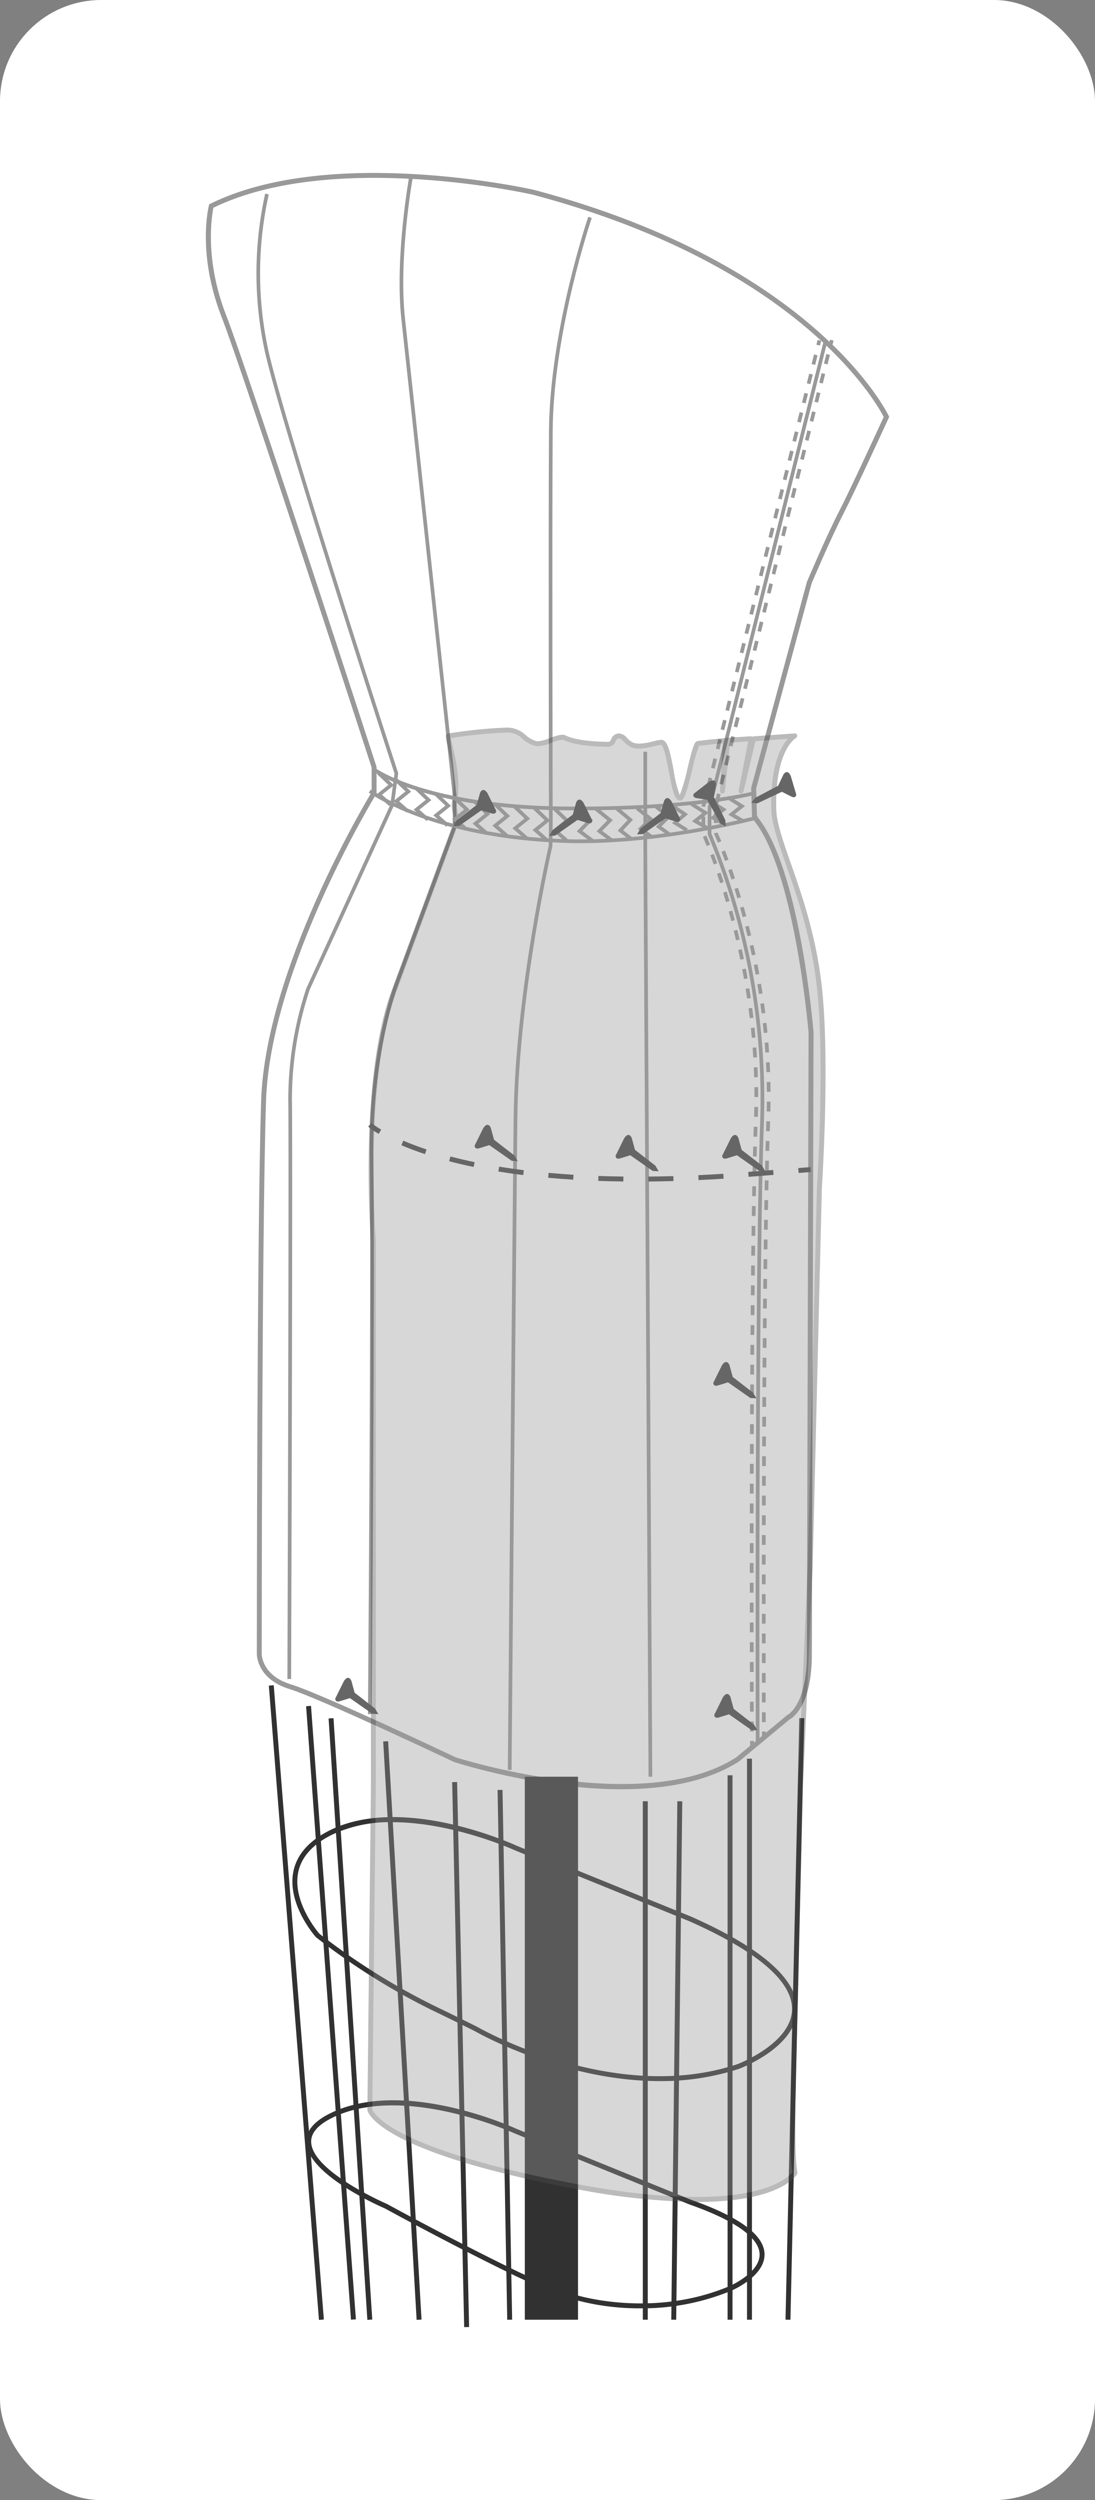 <svg xmlns="http://www.w3.org/2000/svg" width="231.53" height="528.279" viewBox="0 0 231.53 528.279">
  <rect x="0" y="0" width="231.53" height="528.279" fill="#808080" stroke="none"/>
  <g id="Grupo_55903" data-name="Grupo 55903" transform="translate(-555.68 -5959.304)">
    <rect id="Rectángulo_9953" data-name="Rectángulo 9953" width="231.53" height="528.28" rx="21.391" transform="translate(555.68 5959.304)" fill="#fff"/>
    <g id="Grupo_55902" data-name="Grupo 55902" transform="translate(599.201 5995.853)">
      <g id="Grupo_55885" data-name="Grupo 55885">
        <path id="Trazado_107684" data-name="Trazado 107684" d="M741.354,6045.918s-14.494-31.522-74.641-47.465c0,0-42.392-9.783-68.118,2.9,0,0-2.537,9.873,2.627,23.189s31.795,95.384,31.795,95.384v5.434s-22.465,36.506-23.371,65.13-.906,116.852-.906,116.852,0,4.892,6.522,6.884,34.784,15.4,34.784,15.4,39.675,12.862,59.786,0l10.689-8.876s4.347-1.813,4.528-12.682l.363-132.07s-2.9-34.965-11.957-45.473l-.181-6.159,11.775-43.48s4.167-9.784,6.7-14.674S741.354,6045.918,741.354,6045.918Z" transform="translate(-597.437 -5994.371)" fill="#fff"/>
        <path id="Trazado_107685" data-name="Trazado 107685" d="M685.292,6335.917c-17.27,0-34.314-5.429-35.386-5.777-.345-.159-28.365-13.438-34.775-15.4-6.812-2.083-6.89-7.167-6.89-7.383,0-.883.009-88.563.905-116.869.873-27.591,21.916-62.857,23.37-65.258v-5.208c-.959-2.954-26.73-82.308-31.758-95.278-5.164-13.318-2.751-23.1-2.646-23.508l.06-.231.215-.106c25.594-12.619,68.037-3.037,68.464-2.939,59.711,15.827,74.852,47.438,75,47.756l.1.218-.1.218c-.07.153-7.1,15.465-9.611,20.312-2.5,4.818-6.646,14.542-6.688,14.639l-11.732,43.337.173,5.9c8.97,10.674,11.843,44.2,11.962,45.629l-.362,132.114c-.173,10.409-4.125,12.8-4.768,13.124l-10.638,8.835C703.3,6334.451,694.266,6335.917,685.292,6335.917Zm-86.223-334.188c-.327,1.548-1.95,10.754,2.659,22.644,5.109,13.176,31.538,94.59,31.8,95.411l.025.162v5.582l-.077.125c-.224.364-22.4,36.717-23.292,64.873-.9,28.289-.905,115.953-.905,116.835,0,.182.106,4.539,6.153,6.386,6.483,1.98,33.7,14.879,34.853,15.426.332.1,39.611,12.616,59.281.032l10.769-8.919c.035-.016,4.037-1.9,4.208-12.21l.364-132.062c-.028-.3-2.988-34.873-11.832-45.132l-.12-.139-.19-6.422.021-.074,11.774-43.479c.066-.166,4.227-9.925,6.744-14.778,2.334-4.5,8.6-18.119,9.488-20.042-1.417-2.767-17.577-31.962-74.2-46.97C666.2,5998.882,624.355,5989.44,599.069,6001.729Z" transform="translate(-597.458 -5994.39)" fill="#999"/>
      </g>
      <path id="Trazado_107686" data-name="Trazado 107686" d="M615.064,6312.442l-.781,0c0-1.1.36-109.748.181-122.282a74.536,74.536,0,0,1,3.828-23.69l17.741-38.746.888-6.6c-.925-2.831-23.281-71.39-27.339-88.857a77.565,77.565,0,0,1,0-33.705l.754.2a76.768,76.768,0,0,0,0,33.327c4.115,17.714,27.117,88.166,27.348,88.877l.028.084-.011.088-.94,6.856-17.754,38.77a73.8,73.8,0,0,0-3.769,23.383C615.425,6202.687,615.069,6311.346,615.064,6312.442Z" transform="translate(-597.03 -5994.216)" fill="#999"/>
      <path id="Trazado_107687" data-name="Trazado 107687" d="M631.15,6320.02l-.781-.006c.007-.944.721-94.644.362-117.205-.359-22.643,5.225-36.966,5.281-37.108l12.291-33.261v-6.451c-.092-.833-9.435-87.612-10.868-100.685-1.437-13.132,1.641-30.145,1.671-30.314l.769.141c-.031.17-3.089,17.073-1.663,30.088,1.432,13.074,10.775,99.854,10.87,100.729l0,6.633-.025.064-12.318,33.334c-.058.15-5.587,14.342-5.229,36.817C631.871,6225.367,631.157,6319.075,631.15,6320.02Z" transform="translate(-596.086 -5994.365)" fill="#999"/>
      <path id="Trazado_107688" data-name="Trazado 107688" d="M659.542,6331.45l-.781-.006c.009-1.1.953-110.551,1.223-137.416.268-26.906,7.35-57.524,7.422-57.83l.05-5.215c0-.6-.134-61.114,0-82.338.134-21.286,8.227-45.132,8.31-45.372l.739.254c-.081.238-8.134,23.965-8.267,45.122-.134,21.222,0,81.729,0,82.337l-.06,5.3c-.081.39-7.145,30.927-7.412,57.746C660.5,6220.9,659.552,6330.349,659.542,6331.45Z" transform="translate(-594.902 -5994.019)" fill="#999"/>
      <path id="Trazado_107689" data-name="Trazado 107689" d="M687.369,6328.373l-1.086-196.339v-20.247h.781v20.245l1.086,196.337Z" transform="translate(-593.754 -5989.493)" fill="#999"/>
      <rect id="Rectángulo_9954" data-name="Rectángulo 9954" width="11.25" height="114.739" transform="translate(67.447 338.878)" fill="#313131"/>
      <rect id="Rectángulo_9955" data-name="Rectángulo 9955" width="1.041" height="134.444" transform="translate(13.321 319.631) rotate(-4.521)" fill="#313131"/>
      <rect id="Rectángulo_9956" data-name="Rectángulo 9956" width="1.042" height="130.02" transform="matrix(0.997, -0.073, 0.073, 0.997, 21.201, 323.982)" fill="#313131"/>
      <rect id="Rectángulo_9957" data-name="Rectángulo 9957" width="1.042" height="127.345" transform="translate(25.956 326.569) rotate(-3.691)" fill="#313131"/>
      <rect id="Rectángulo_9958" data-name="Rectángulo 9958" width="1.042" height="111.966" transform="translate(61.69 341.678) rotate(-1.043)" fill="#313131"/>
      <rect id="Rectángulo_9959" data-name="Rectángulo 9959" width="1.042" height="115.189" transform="translate(52.088 340.022) rotate(-1.262)" fill="#313131"/>
      <rect id="Rectángulo_9960" data-name="Rectángulo 9960" width="1.041" height="122.413" transform="translate(37.505 331.437) rotate(-3.309)" fill="#313131"/>
      <rect id="Rectángulo_9961" data-name="Rectángulo 9961" width="1.042" height="109.552" transform="translate(92.398 344.064)" fill="#313131"/>
      <rect id="Rectángulo_9962" data-name="Rectángulo 9962" width="109.56" height="1.042" transform="translate(98.414 453.61) rotate(-89.329)" fill="#313131"/>
      <rect id="Rectángulo_9963" data-name="Rectángulo 9963" width="1.042" height="115.039" transform="translate(110.322 338.577)" fill="#313131"/>
      <rect id="Rectángulo_9964" data-name="Rectángulo 9964" width="1.042" height="118.545" transform="translate(114.431 335.071)" fill="#313131"/>
      <rect id="Rectángulo_9965" data-name="Rectángulo 9965" width="127.116" height="1.042" transform="matrix(0.023, -1, 1, 0.023, 122.567, 453.604)" fill="#313131"/>
      <path id="Trazado_107690" data-name="Trazado 107690" d="M692.711,6383.676c-20.463,0-38.412-10.161-39.049-10.527-.265-.132-4.219-2.111-9.083-4.451a141.122,141.122,0,0,1-24.559-15.419c-.31-.34-6.128-7.013-4.793-13.836.709-3.627,3.315-6.579,7.743-8.775,15.4-7.628,38.472,2.809,39.446,3.256l36.936,15c15.039,6.683,22.558,13.327,22.363,19.755-.236,7.828-11.742,12.216-12.233,12.4A52.93,52.93,0,0,1,692.711,6383.676ZM636.2,6328.968a28.726,28.726,0,0,0-12.77,2.634c-4.12,2.042-6.538,4.746-7.183,8.038-1.239,6.314,4.431,12.825,4.49,12.891a140.915,140.915,0,0,0,24.292,15.229c5.019,2.414,9.071,4.443,9.111,4.464l.029.017c.286.166,28.867,16.56,54.964,7.857.1-.035,11.324-4.319,11.539-11.45.178-5.963-7.133-12.275-21.731-18.762L662,6334.878C661.812,6334.791,648.941,6328.968,636.2,6328.968Z" transform="translate(-596.726 -5980.481)" fill="#313131"/>
      <path id="Trazado_107691" data-name="Trazado 107691" d="M688.578,6429.292a51.388,51.388,0,0,1-14.323-1.911l-.006,0a125.675,125.675,0,0,1-11.669-4.69c-13.509-6.5-27.962-14.426-28.106-14.505-.627-.266-16.437-7.1-16.631-14.01-.066-2.342,1.62-4.381,5.011-6.062,15.4-7.63,38.472,2.806,39.446,3.254l36.936,15c10.163,3.572,15.389,7.417,15.508,11.422.141,4.718-6.795,7.685-7.09,7.808A49.278,49.278,0,0,1,688.578,6429.292Zm-14-2.9c.276.089,16.279,5.127,32.669-1.752.065-.027,6.572-2.813,6.451-6.819-.073-2.426-2.705-6.213-14.836-10.477l-36.98-15.022c-.254-.118-23.617-10.688-38.569-3.276-2.994,1.483-4.485,3.2-4.431,5.1.175,6.245,15.886,13.036,16.044,13.1.191.1,14.62,8.018,28.1,14.5A124.322,124.322,0,0,0,674.581,6426.392Z" transform="translate(-596.608 -5978.085)" fill="#313131"/>
      <path id="Trazado_107692" data-name="Trazado 107692" d="M709.5,6324.671c0-.975-.282-97.932.94-131.609a145.184,145.184,0,0,0-11.073-60.239l-.036-.166v-5.707l24.539-98.564.758.189-24.528,98.469.011,5.527a146.351,146.351,0,0,1,11.11,60.519c-1.222,33.662-.943,130.6-.94,131.579Z" transform="translate(-593.21 -5992.972)" fill="#999"/>
      <g id="Grupo_55886" data-name="Grupo 55886" transform="translate(107.435 35.234)">
        <rect id="Rectángulo_9966" data-name="Rectángulo 9966" width="1.042" height="0.782" transform="translate(24.287 1.011) rotate(-76)" fill="#999"/>
        <path id="Trazado_107693" data-name="Trazado 107693" d="M710.751,6320.2l0-2.08.781,0,0,2.081Zm-.008-4.162,0-2.08.781,0,0,2.082Zm.775-4.162h-.781l0-2.009.391-.072h0l.391.071Zm0-4.16h-.781v-2.081h.781Zm-.784-4.161v-2.081h.781v2.078Zm.78-4.161h-.781v-2.08h.781Zm0-4.159-.781,0v-2.081h.781Zm0-4.164h-.781l0-2.062.781-.019Zm0-4.163-.781,0,0-2.082.781,0Zm.006-4.163-.781,0,0-2.081h.781Zm.008-4.164-.781,0,.005-2.082.781,0Zm.008-4.161-.781,0,.005-2.083.781,0Zm.011-4.162-.781,0,.007-2.081.781,0Zm.014-4.163-.781,0,.008-2.082.781,0Zm.016-4.164-.781,0,.008-2.082.781,0Zm.018-4.16-.781,0,.01-2.089.781,0Zm.021-4.177-.781,0,.011-2.084.781,0Zm.021-4.165-.781-.006.014-2.066.391-.011.391.015Zm.027-4.159-.781,0,.013-2.077.781.006Zm.028-4.149-.781-.005.017-2.051.391-.028.391.035Zm.032-4.163-.781-.005.019-2.083.781.007Zm.036-4.162-.781-.008.021-2.081.781.008Zm.042-4.163-.781-.008.022-2.081.781.008Zm.045-4.162-.781-.008.025-2.083.781.01Zm.05-4.161-.781-.011.028-2.082.781.011Zm.058-4.162-.781-.013.03-2.081.781.013Zm.064-4.162-.781-.013.036-2.083.781.015Zm.075-4.162-.781-.014.041-2.083.781.016Zm.083-4.164-.781-.015.048-2.082.781.018Zm.1-4.161-.781-.02.056-2.083.781.022Zm.119-4.16-.781-.024.069-2.082.781.026Zm.134-4.165-.781-.018q.023-1.041.033-2.074l.781.006Q712.555,6190.132,712.531,6191.18Zm-.746-4.165q-.008-1.042-.03-2.075l.781-.017q.022,1.036.03,2.085Zm-.094-4.145c-.026-.7-.058-1.387-.093-2.075l.779-.041q.055,1.036.095,2.084Zm-.216-4.145q-.072-1.042-.155-2.07l.779-.063q.083,1.031.155,2.08Zm-.34-4.136q-.1-1.042-.216-2.064l.777-.087q.114,1.028.216,2.076Zm-.457-4.127q-.131-1.037-.273-2.056l.773-.108q.145,1.023.276,2.067Zm-.575-4.109q-.159-1.037-.331-2.049l.771-.13q.172,1.018.333,2.062Zm-.689-4.091q-.189-1.035-.388-2.042l.768-.149q.2,1.009.39,2.049Zm-.8-4.074q-.217-1.032-.443-2.028l.764-.173q.225,1,.444,2.04Zm-.914-4.05q-.242-1.028-.5-2.015l.757-.193q.253.994.5,2.029Zm-1.021-4.025q-.273-1.024-.552-2l.751-.214q.28.981.555,2.012Zm-1.131-3.992q-.309-1.027-.609-1.985l.744-.235q.3.965.614,2Zm-1.248-3.959q-.341-1.034-.668-1.965l.739-.259q.327.938.672,1.977Zm-1.368-3.921q-.392-1.063-.733-1.941l.728-.283q.344.884.738,1.955Zm-1.505-3.867c-.5-1.2-.8-1.84-.8-1.845l-.036-.166.467-.036.278-.13s.3.65.813,1.877Zm-.054-4.15h-.781v-2.081h.781Zm.132-4.048-.759-.19.5-2.018.758.189Zm1.005-4.037-.759-.189.5-2.018.759.189Zm1.005-4.037-.758-.189.5-2.018.759.189Zm1.005-4.038-.758-.189.5-2.018.759.189Zm1.006-4.037-.758-.189.5-2.018.758.189Zm1.005-4.037-.759-.189.5-2.018.758.189Zm1.006-4.037-.759-.189.5-2.018.758.189Zm1.005-4.037-.759-.189.5-2.018.759.189Zm1-4.037-.758-.189.5-2.018.759.189Zm1.006-4.038-.758-.189.5-2.018.759.189Zm1.005-4.037-.758-.189.5-2.018.758.189Zm1.006-4.037-.759-.189.5-2.018.758.189Zm1.005-4.037-.759-.189.5-2.018.758.189Zm1.006-4.037-.759-.189.5-2.018.759.189Zm1-4.037-.758-.189.5-2.018.759.189Zm1.005-4.038-.758-.189.5-2.018.759.189Zm1.006-4.037-.758-.189.5-2.018.758.189Zm1.005-4.037-.759-.189.5-2.018.758.189Zm1.006-4.036-.759-.19.5-2.018.758.188Zm1.005-4.037-.759-.19.5-2.018.759.188Zm1.005-4.037-.758-.19.5-2.018.759.188Zm1.005-4.038-.758-.19.5-2.018.759.188Zm1.005-4.037-.758-.19.5-2.018.758.188Zm1.006-4.037-.759-.19.5-2.018.758.188Z" transform="translate(-700.592 -6028.092)" fill="#999"/>
        <rect id="Rectángulo_9967" data-name="Rectángulo 9967" width="0.781" height="1.038" transform="translate(10.165 294.092)" fill="#999"/>
      </g>
      <g id="Grupo_55887" data-name="Grupo 55887" transform="translate(104.809 35.278)">
        <rect id="Rectángulo_9968" data-name="Rectángulo 9968" width="1.042" height="0.782" transform="translate(24.287 1.011) rotate(-76)" fill="#999"/>
        <path id="Trazado_107694" data-name="Trazado 107694" d="M708.335,6322.167l-.007-2.094.781,0,.007,2.092Zm-.013-4.188-.005-2.1.781,0,.005,2.1Zm-.011-4.19,0-2.093.781,0,0,2.093Zm-.007-4.188,0-2.1.781,0,0,2.1Zm-.007-4.188,0-2.093.781,0,0,2.093Zm.775-4.189h-.781l0-2.062.781-.032h-.391l.391.029Zm-.784-4.187v-2.1h.781v2.093Zm.778-4.189h-.781v-2.1h.781Zm0-4.188-.781,0v-2.093h.781Zm0-4.187-.781,0v-2.1h.781Zm0-4.193h-.781l0-2.086.781-.006Zm.005-4.186-.781,0,0-2.1.781,0Zm.007-4.192-.781,0,0-2.094.781,0Zm.008-4.189-.781,0,.005-2.083.781-.011Zm.009-4.188-.781,0,.007-2.092.781,0Zm.015-4.188-.781,0,.008-2.1.781,0Zm.016-4.2-.781,0,.009-2.1.781,0Zm.018-4.192-.781,0,.011-2.094.781,0Zm.023-4.187-.781,0,.011-2.09.781,0Zm.023-4.178-.781-.006.015-2.095.781.006Zm.028-4.188-.781-.006.017-2.064.391-.028.391.033Zm.032-4.189-.781-.006.018-2.1.781.006Zm.037-4.191-.781-.005.019-2.1.781.008Zm.04-4.189-.781-.008.022-2.1.781.009Zm.046-4.188-.781-.007.025-2.1.781.011Zm.054-4.189-.781-.01.028-2.1.781.012Zm.059-4.187-.781-.011.032-2.1.781.013Zm.07-4.191-.781-.012.038-2.095.781.014Zm.078-4.187-.781-.016.045-2.1.781.019Zm.093-4.188-.781-.021.053-2.094.781.02Zm.111-4.189-.781-.021.066-2.1.781.027Zm.139-4.187-.781-.024q.033-1.048.051-2.086l.781.012Q710.015,6191.259,709.981,6192.313Zm.069-4.2h-.781v-.109c0-.664-.005-1.322-.013-1.979l.781-.011q.013.99.014,1.99Zm-.843-4.176q-.031-1.05-.078-2.087l.781-.034q.047,1.042.078,2.1Zm-.187-4.172q-.064-1.048-.142-2.083l.779-.059q.078,1.041.142,2.1Zm-.311-4.165q-.094-1.048-.2-2.078l.777-.081q.108,1.036.2,2.09Zm-.433-4.153q-.125-1.047-.263-2.073l.775-.1q.138,1.031.263,2.084Zm-.551-4.142c-.1-.7-.209-1.384-.321-2.062l.772-.126q.166,1.025.322,2.075Zm-.67-4.123q-.184-1.041-.377-2.056l.767-.146q.2,1.019.38,2.064Zm-.781-4.1q-.212-1.036-.434-2.043l.764-.167q.22,1.009.437,2.053Zm-.9-4.081q-.242-1.036-.49-2.033l.759-.186q.247,1,.491,2.042Zm-1.006-4.057q-.272-1.033-.545-2.016l.752-.21q.275.99.548,2.027Zm-1.12-4.026q-.3-1.032-.6-2l.747-.23q.3.973.6,2.011Zm-1.233-3.992q-.337-1.038-.66-1.983l.739-.253q.325.948.665,1.993Zm-1.352-3.955q-.384-1.061-.728-1.958l.73-.278c.229.6.475,1.258.732,1.972Zm-1.49-3.9c-.347-.855-.625-1.5-.81-1.925l.717-.314c.188.427.467,1.08.818,1.946Zm-.323-4.123h-.781v-2.094h.781Zm-.01-4.152-.771-.083.011-.106.492-1.974.758.189Zm1-4-.759-.19.505-2.032.759.19Zm1.012-4.064-.758-.188.505-2.032.759.189Zm1.011-4.063-.759-.189.507-2.032.758.19Zm1.013-4.062-.759-.189.506-2.031.759.188Zm1.012-4.064-.758-.189.506-2.032.759.189Zm1.013-4.062-.759-.19.507-2.031.758.189Zm1.013-4.064-.759-.188.506-2.031.759.188Zm1.011-4.062-.758-.19.505-2.031.759.19Zm1.013-4.063-.759-.189.506-2.031.758.189Zm1.013-4.063-.759-.188L708.7,6084l.758.19Zm1.011-4.062-.758-.189.505-2.032.759.19Zm1.013-4.063-.758-.189.505-2.033.758.188Zm1.013-4.064-.759-.189.506-2.032.758.189Zm1.01-4.062-.758-.19.506-2.031.759.189Zm1.013-4.063-.758-.189.506-2.032.758.189Zm1.013-4.063-.759-.189.507-2.032.758.19Zm1.011-4.062-.758-.189.506-2.031.759.189Zm1.013-4.063-.758-.188.505-2.032.758.189Zm1.013-4.062-.759-.189.506-2.032.758.189Zm1.012-4.065-.758-.188.505-2.031.759.188Zm1.013-4.062-.758-.19.505-2.031.759.189Zm1.013-4.062-.759-.19.506-2.031.758.188Zm1.013-4.064-.759-.188.505-2.033.759.19Z" transform="translate(-698.071 -6028.133)" fill="#999"/>
        <path id="Trazado_107695" data-name="Trazado 107695" d="M707.935,6313.483l0-1.039.781,0,0,1.037Z" transform="translate(-697.66 -6016.404)" fill="#999"/>
      </g>
      <g id="Grupo_55888" data-name="Grupo 55888" transform="translate(34.161 117.191)" opacity="0.39">
        <path id="Trazado_107696" data-name="Trazado 107696" d="M720.639,6412.256s-5.833,10.6-47.14,2.715-42.755-16.033-42.755-16.033l.751-68.29v-115.5s-2.668-33.425,4.328-52.47c0,0,7.335-19.913,12.856-34.852.991-2.681-.478-3.016,0-5.5,1.057-5.48-1.362-12.387-1.362-13.677a98.626,98.626,0,0,1,12.5-1.26c2.941-.087,3.69,2.417,6.219,2.887,1.359.253,4.84-1.793,5.835-1.3,1.92.959,5.319,1.356,9.223,1.428,1.4.026.871-1.739,2.356-1.785.973-.031,1.424,1.338,2.776,1.9,1.844.768,4.81-.444,6.094-.546,1.946-.155,2.392,11.953,4.045,11.776,1.084-.117,2.895-11.435,3.775-11.541,2.4-.289,5.786-.618,5.786-.618l-.622,10.692,1.148-10.751,4.945-.322-2.153,11.073,2.624-11.044,8.722-.627s-4.791,2.5-4.428,15.545c.193,6.954,7.62,19.288,9.638,37.538,1.767,15.983,0,42.573,0,42.573l-1.949,80.076-2.046,46.3-1.073,45.633S719.551,6407.364,720.639,6412.256Z" transform="translate(-630.231 -6106.867)" fill="#999"/>
        <path id="Trazado_107697" data-name="Trazado 107697" d="M699.933,6418.435a143.536,143.536,0,0,1-26.511-2.932c-41.184-7.857-43.107-16.107-43.169-16.454l.743-68.386v-115.5c-.026-.294-2.595-33.716,4.36-52.649,0,0,7.336-19.913,12.857-34.853a3.8,3.8,0,0,0,.119-2.732,5.394,5.394,0,0,1-.142-2.682c.758-3.928-.319-8.6-.961-11.4a13.087,13.087,0,0,1-.41-2.178.521.521,0,0,1,.43-.513,100.079,100.079,0,0,1,12.573-1.27,5.765,5.765,0,0,1,3.9,1.579,5.5,5.5,0,0,0,2.432,1.319,7.9,7.9,0,0,0,2.658-.674c1.394-.5,2.6-.932,3.314-.577,1.664.832,4.692,1.3,9,1.375.368-.029.442-.133.669-.573a1.823,1.823,0,0,1,1.663-1.214,2.447,2.447,0,0,1,1.7.954,3.991,3.991,0,0,0,1.29.987c1.147.482,2.962.044,4.287-.275a11.322,11.322,0,0,1,1.566-.308c1.413-.155,1.963,2.461,2.751,6.668a23.022,23.022,0,0,0,1.254,4.989,38.83,38.83,0,0,0,1.651-5.717c1.109-4.547,1.44-5.619,2.143-5.7,2.408-.29,5.8-.62,5.8-.62a.542.542,0,0,1,.263.044.523.523,0,0,1,.28-.1l4.945-.322a.51.51,0,0,0,.467.029l8.721-.627a.5.5,0,0,1,.54.377.521.521,0,0,1-.26.6c-.041.023-4.495,2.605-4.149,15.068.078,2.822,1.4,6.607,3.074,11.4,2.4,6.861,5.379,15.4,6.562,26.094,1.751,15.845.02,42.4,0,42.665l-1.948,80.053-2.046,46.31-1.073,45.621c-.013.318-1.164,31.08-.1,35.851a.522.522,0,0,1-.051.365C720.936,6412.853,717.586,6418.435,699.933,6418.435Zm-68.646-19.547c.215.592,3.734,8.227,42.331,15.592,37.577,7.171,45.554-1.114,46.487-2.318-1.01-5.529.078-34.627.125-35.88l1.073-45.624,2.047-46.31,1.948-80.065c.019-.287,1.744-26.75,0-42.5-1.169-10.574-4.13-19.052-6.51-25.864-1.7-4.879-3.049-8.732-3.132-11.716-.252-9.1,1.979-13.217,3.46-14.929l-6.814.489-2.536,10.671a.514.514,0,0,1-.617.389.521.521,0,0,1-.4-.609l2.025-10.408-3.835.25-1.1,10.314a.541.541,0,0,1-.56.463.521.521,0,0,1-.477-.549l.587-10.084c-1.05.105-3.264.331-5.018.54a34.324,34.324,0,0,0-1.405,4.934c-1.252,5.135-1.708,6.537-2.527,6.624-1.2.127-1.666-1.951-2.414-5.949-.368-1.955-1.05-5.595-1.666-5.826a12.172,12.172,0,0,0-1.385.287c-1.545.371-3.468.831-4.929.224a4.943,4.943,0,0,1-1.632-1.22c-.408-.417-.663-.633-.927-.642-.426.013-.536.2-.769.649a1.682,1.682,0,0,1-1.574,1.137h-.04c-4.465-.083-7.643-.583-9.446-1.484a6.755,6.755,0,0,0-2.5.626,7.32,7.32,0,0,1-3.2.715,6.4,6.4,0,0,1-2.886-1.524,4.51,4.51,0,0,0-3.223-1.355,99.228,99.228,0,0,0-11.938,1.173c.068.378.193.918.328,1.511.663,2.875,1.771,7.688.971,11.833a4.387,4.387,0,0,0,.127,2.22,4.766,4.766,0,0,1-.15,3.356c-5.521,14.939-12.856,34.851-12.856,34.851-6.876,18.718-4.325,51.916-4.3,52.249l0,115.546Z" transform="translate(-630.252 -6106.889)" fill="#4d4d4d"/>
      </g>
      <g id="Grupo_55889" data-name="Grupo 55889" transform="translate(34.44 125.632)">
        <path id="Trazado_107698" data-name="Trazado 107698" d="M674.753,6124.037c-.768,0-1.544,0-2.334-.008-30.26-.235-40.753-8.085-41.184-8.418l.478-.619c.1.08,10.764,8.022,40.711,8.255,26.518.2,39.193-3.15,39.319-3.184l.205.753C711.826,6120.851,699.844,6124.037,674.753,6124.037Z" transform="translate(-630.49 -6114.992)" fill="#999"/>
        <path id="Trazado_107699" data-name="Trazado 107699" d="M675.276,6130.785q-1.419,0-2.835-.04c-28.332-.805-41.787-10.547-41.92-10.646l.467-.628c.13.1,13.415,9.694,41.475,10.493,19.523.559,40.008-4.936,40.213-4.991l.2.754C712.683,6125.78,694,6130.785,675.276,6130.785Z" transform="translate(-630.52 -6114.805)" fill="#999"/>
        <path id="Trazado_107700" data-name="Trazado 107700" d="M675.8,6130.4l-3.036-2.257,2.27-2.313-2.721-2.2.49-.608,3.391,2.737-2.245,2.289,2.317,1.722Z" transform="translate(-628.777 -6114.657)" fill="#999"/>
        <path id="Trazado_107701" data-name="Trazado 107701" d="M679.826,6130.4l-3.037-2.257,2.271-2.313-2.722-2.2.49-.608,3.392,2.737-2.245,2.289,2.317,1.722Z" transform="translate(-628.609 -6114.657)" fill="#999"/>
        <path id="Trazado_107702" data-name="Trazado 107702" d="M683.9,6130.2l-2.834-2.2,2.115-2.248-2.532-2.13.5-.6,3.165,2.663-2.093,2.222,2.155,1.669Z" transform="translate(-628.429 -6114.657)" fill="#999"/>
        <path id="Trazado_107703" data-name="Trazado 107703" d="M688,6129.742l-2.85-2.083,2.106-2.11-2.492-1.976.486-.612,3.178,2.521-2.081,2.083,2.115,1.545Z" transform="translate(-628.258 -6114.66)" fill="#999"/>
        <path id="Trazado_107704" data-name="Trazado 107704" d="M691.673,6129.282l-2.852-2.081,2.107-2.111-2.493-1.976.486-.613,3.179,2.521-2.082,2.084,2.115,1.544Z" transform="translate(-628.105 -6114.679)" fill="#999"/>
        <path id="Trazado_107705" data-name="Trazado 107705" d="M654.366,6128.968l-2.757-2.417,2.558-2.056-2.4-2.287.539-.565,3.045,2.9-2.528,2.032,2.057,1.8Z" transform="translate(-629.641 -6114.715)" fill="#999"/>
        <path id="Trazado_107706" data-name="Trazado 107706" d="M658.382,6129.381l-2.757-2.416,2.558-2.056-2.4-2.287.539-.566,3.045,2.9-2.528,2.032,2.057,1.8Z" transform="translate(-629.473 -6114.697)" fill="#999"/>
        <path id="Trazado_107707" data-name="Trazado 107707" d="M662.438,6129.919l-2.757-2.416,2.558-2.056-2.4-2.287.539-.566,3.045,2.9-2.528,2.032,2.057,1.8Z" transform="translate(-629.304 -6114.675)" fill="#999"/>
        <path id="Trazado_107708" data-name="Trazado 107708" d="M642.394,6126.142l-2.757-2.416,2.557-2.055-2.4-2.287.539-.565,3.047,2.9-2.529,2.03,2.057,1.8Z" transform="translate(-630.14 -6114.833)" fill="#999"/>
        <path id="Trazado_107709" data-name="Trazado 107709" d="M638.293,6124.426l-2.757-2.416,2.558-2.057-2.4-2.287.539-.565,3.045,2.9-2.528,2.032,2.057,1.8Z" transform="translate(-630.311 -6114.904)" fill="#999"/>
        <path id="Trazado_107710" data-name="Trazado 107710" d="M634.809,6123.108l-2.756-2.416,2.557-2.055-2.4-2.287.539-.565,3.047,2.9-2.529,2.03,2.056,1.8Z" transform="translate(-630.456 -6114.959)" fill="#999"/>
        <path id="Trazado_107711" data-name="Trazado 107711" d="M646.386,6127.306l-2.757-2.416,2.558-2.056-2.4-2.287.539-.566,3.045,2.9-2.528,2.032,2.057,1.8Z" transform="translate(-629.973 -6114.784)" fill="#999"/>
        <path id="Trazado_107712" data-name="Trazado 107712" d="M650.191,6128.1l-2.756-2.417,2.558-2.056-2.4-2.287.539-.565,3.046,2.9-2.528,2.032,2.056,1.8Z" transform="translate(-629.815 -6114.751)" fill="#999"/>
        <path id="Trazado_107713" data-name="Trazado 107713" d="M666.523,6130.276l-2.756-2.416,2.559-2.056-2.4-2.287.539-.565,3.046,2.9-2.528,2.031,2.056,1.8Z" transform="translate(-629.133 -6114.66)" fill="#999"/>
        <path id="Trazado_107714" data-name="Trazado 107714" d="M670.523,6130.353l-2.756-2.415,2.558-2.056-2.4-2.287.539-.566,3.046,2.9-2.528,2.031,2.056,1.8Z" transform="translate(-628.967 -6114.657)" fill="#999"/>
        <path id="Trazado_107715" data-name="Trazado 107715" d="M699.21,6127.845l-3.08-1.789,2.2-1.75-2.488-1.568.417-.661,3.418,2.156-2.164,1.722,2.092,1.215Z" transform="translate(-627.796 -6114.696)" fill="#999"/>
        <path id="Trazado_107716" data-name="Trazado 107716" d="M702.861,6127.18l-3.08-1.788,2.2-1.751-2.489-1.567.417-.662,3.419,2.155-2.164,1.723,2.092,1.215Z" transform="translate(-627.644 -6114.724)" fill="#999"/>
        <path id="Trazado_107717" data-name="Trazado 107717" d="M706.589,6126.5l-3.08-1.789,2.2-1.75-2.488-1.568.417-.661,3.418,2.156-2.164,1.722,2.092,1.214Z" transform="translate(-627.488 -6114.753)" fill="#999"/>
        <path id="Trazado_107718" data-name="Trazado 107718" d="M695.021,6128.251l-2.933-1.828,2.107-1.8-2.407-1.63.437-.647,3.257,2.2-2.076,1.775,2.027,1.265Z" transform="translate(-627.965 -6114.686)" fill="#999"/>
      </g>
      <g id="Grupo_55890" data-name="Grupo 55890" transform="translate(34.329 200.735)">
        <path id="Trazado_107719" data-name="Trazado 107719" d="M632.637,6189.392a16.134,16.134,0,0,1-2.224-1.522l.689-.781a15.861,15.861,0,0,0,2.069,1.407Z" transform="translate(-630.413 -6187.089)" fill="#666"/>
        <path id="Trazado_107720" data-name="Trazado 107720" d="M689.384,6199.314l-.01-1.042q2.573-.022,5.281-.1l.031,1.042Q691.966,6199.292,689.384,6199.314Zm-5.3-.007q-2.734-.034-5.3-.126l.036-1.042q2.556.091,5.278.126Zm15.906-.294-.049-1.04q2.578-.12,5.275-.293l.068,1.04Q702.572,6198.891,699.986,6199.013Zm-26.508-.092c-1.774-.109-3.555-.245-5.292-.4l.094-1.038c1.727.156,3.5.292,5.264.4Zm37.086-.6-.079-1.038,5.276-.406.079,1.038Zm-47.657-.366c-1.776-.22-3.545-.472-5.258-.751l.167-1.027c1.7.275,3.457.526,5.22.745Zm-10.484-1.715c-1.779-.369-3.522-.776-5.179-1.21l.265-1.007c1.64.43,3.364.833,5.126,1.2Zm-10.287-2.716c-1.776-.591-3.455-1.224-4.992-1.881l.411-.958c1.509.647,3.161,1.27,4.911,1.851Z" transform="translate(-630.132 -6186.939)" fill="#666"/>
        <rect id="Rectángulo_9969" data-name="Rectángulo 9969" width="2.605" height="1.042" transform="translate(90.929 9.528) rotate(-4.369)" fill="#666"/>
      </g>
      <g id="Grupo_55891" data-name="Grupo 55891" transform="translate(56.837 201.126)">
        <path id="Trazado_107721" data-name="Trazado 107721" d="M659.856,6195.07l-4.725-3.312-2.184.672s-.926.309-.926-.578l1.805-3.648s.878-1.562,1.593-.151l.709,2.572,4.3,3.321.7,1.193Z" transform="translate(-652.02 -6187.463)" fill="#666"/>
      </g>
      <g id="Grupo_55892" data-name="Grupo 55892" transform="translate(86.64 203.265)">
        <path id="Trazado_107722" data-name="Trazado 107722" d="M688.466,6197.124l-4.725-3.312-2.185.671s-.926.311-.926-.577l1.805-3.647s.878-1.562,1.593-.152l.709,2.573,4.3,3.321.7,1.192Z" transform="translate(-680.63 -6189.517)" fill="#666"/>
      </g>
      <g id="Grupo_55893" data-name="Grupo 55893" transform="translate(109.187 203.265)">
        <path id="Trazado_107723" data-name="Trazado 107723" d="M710.11,6197.124l-4.725-3.312-2.184.671s-.926.311-.926-.577l1.805-3.647s.879-1.562,1.593-.152l.709,2.573,4.3,3.321.695,1.192Z" transform="translate(-702.274 -6189.517)" fill="#666"/>
      </g>
      <g id="Grupo_55894" data-name="Grupo 55894" transform="translate(52.287 130.369)">
        <path id="Trazado_107724" data-name="Trazado 107724" d="M648.918,6127.146l4.725-3.311,2.184.671s.926.31.926-.578l-1.805-3.648s-.879-1.562-1.593-.152l-.709,2.573-4.3,3.321-.695,1.193Z" transform="translate(-647.652 -6119.539)" fill="#666"/>
      </g>
      <g id="Grupo_55895" data-name="Grupo 55895" transform="translate(72.602 132.403)">
        <path id="Trazado_107725" data-name="Trazado 107725" d="M668.42,6129.1l4.725-3.311,2.184.67s.927.311.926-.578l-1.805-3.647s-.878-1.562-1.592-.152l-.709,2.572-4.3,3.321-.7,1.193Z" transform="translate(-667.154 -6121.492)" fill="#666"/>
      </g>
      <g id="Grupo_55896" data-name="Grupo 55896" transform="translate(91.191 132.079)">
        <path id="Trazado_107726" data-name="Trazado 107726" d="M686.265,6128.787l4.725-3.311,2.184.672s.926.309.926-.579l-1.805-3.647s-.878-1.562-1.593-.152l-.709,2.572-4.3,3.321-.7,1.194Z" transform="translate(-684.999 -6121.181)" fill="#666"/>
      </g>
      <g id="Grupo_55897" data-name="Grupo 55897" transform="translate(103.077 128.345)">
        <path id="Trazado_107727" data-name="Trazado 107727" d="M702.157,6126.726l-2.816-5.036-2.258-.346s-.97-.124-.583-.923l3.213-2.5s1.47-1.025,1.5.555l-.48,2.625,2.427,4.859.107,1.377Z" transform="translate(-696.409 -6117.596)" fill="#666"/>
      </g>
      <g id="Grupo_55898" data-name="Grupo 55898" transform="translate(115.325 126.586)">
        <path id="Trazado_107728" data-name="Trazado 107728" d="M709.425,6122.538l5.22-2.458,2.039,1.033s.859.464,1.01-.412l-1.157-3.9s-.6-1.689-1.544-.421l-1.136,2.414-4.8,2.54-.888,1.057Z" transform="translate(-708.166 -6115.907)" fill="#666"/>
      </g>
      <g id="Grupo_55899" data-name="Grupo 55899" transform="translate(27.363 317.976)">
        <path id="Trazado_107729" data-name="Trazado 107729" d="M631.562,6307.242l-4.725-3.311-2.184.671s-.927.311-.926-.577l1.805-3.648s.878-1.562,1.593-.152l.708,2.571,4.3,3.321.7,1.194Z" transform="translate(-623.726 -6299.636)" fill="#666"/>
      </g>
      <g id="Grupo_55900" data-name="Grupo 55900" transform="translate(107.508 321.396)">
        <path id="Trazado_107730" data-name="Trazado 107730" d="M708.5,6310.525l-4.725-3.311-2.184.671s-.926.31-.926-.579l1.805-3.647s.879-1.562,1.593-.152l.709,2.572,4.3,3.321.695,1.194Z" transform="translate(-700.662 -6302.918)" fill="#666"/>
      </g>
      <g id="Grupo_55901" data-name="Grupo 55901" transform="translate(107.302 251.246)">
        <path id="Trazado_107731" data-name="Trazado 107731" d="M708.3,6243.184l-4.725-3.311-2.184.671s-.926.311-.926-.578l1.805-3.647s.878-1.562,1.593-.152l.709,2.572,4.3,3.321.7,1.194Z" transform="translate(-700.465 -6235.577)" fill="#666"/>
      </g>
    </g>
  </g>
</svg>

